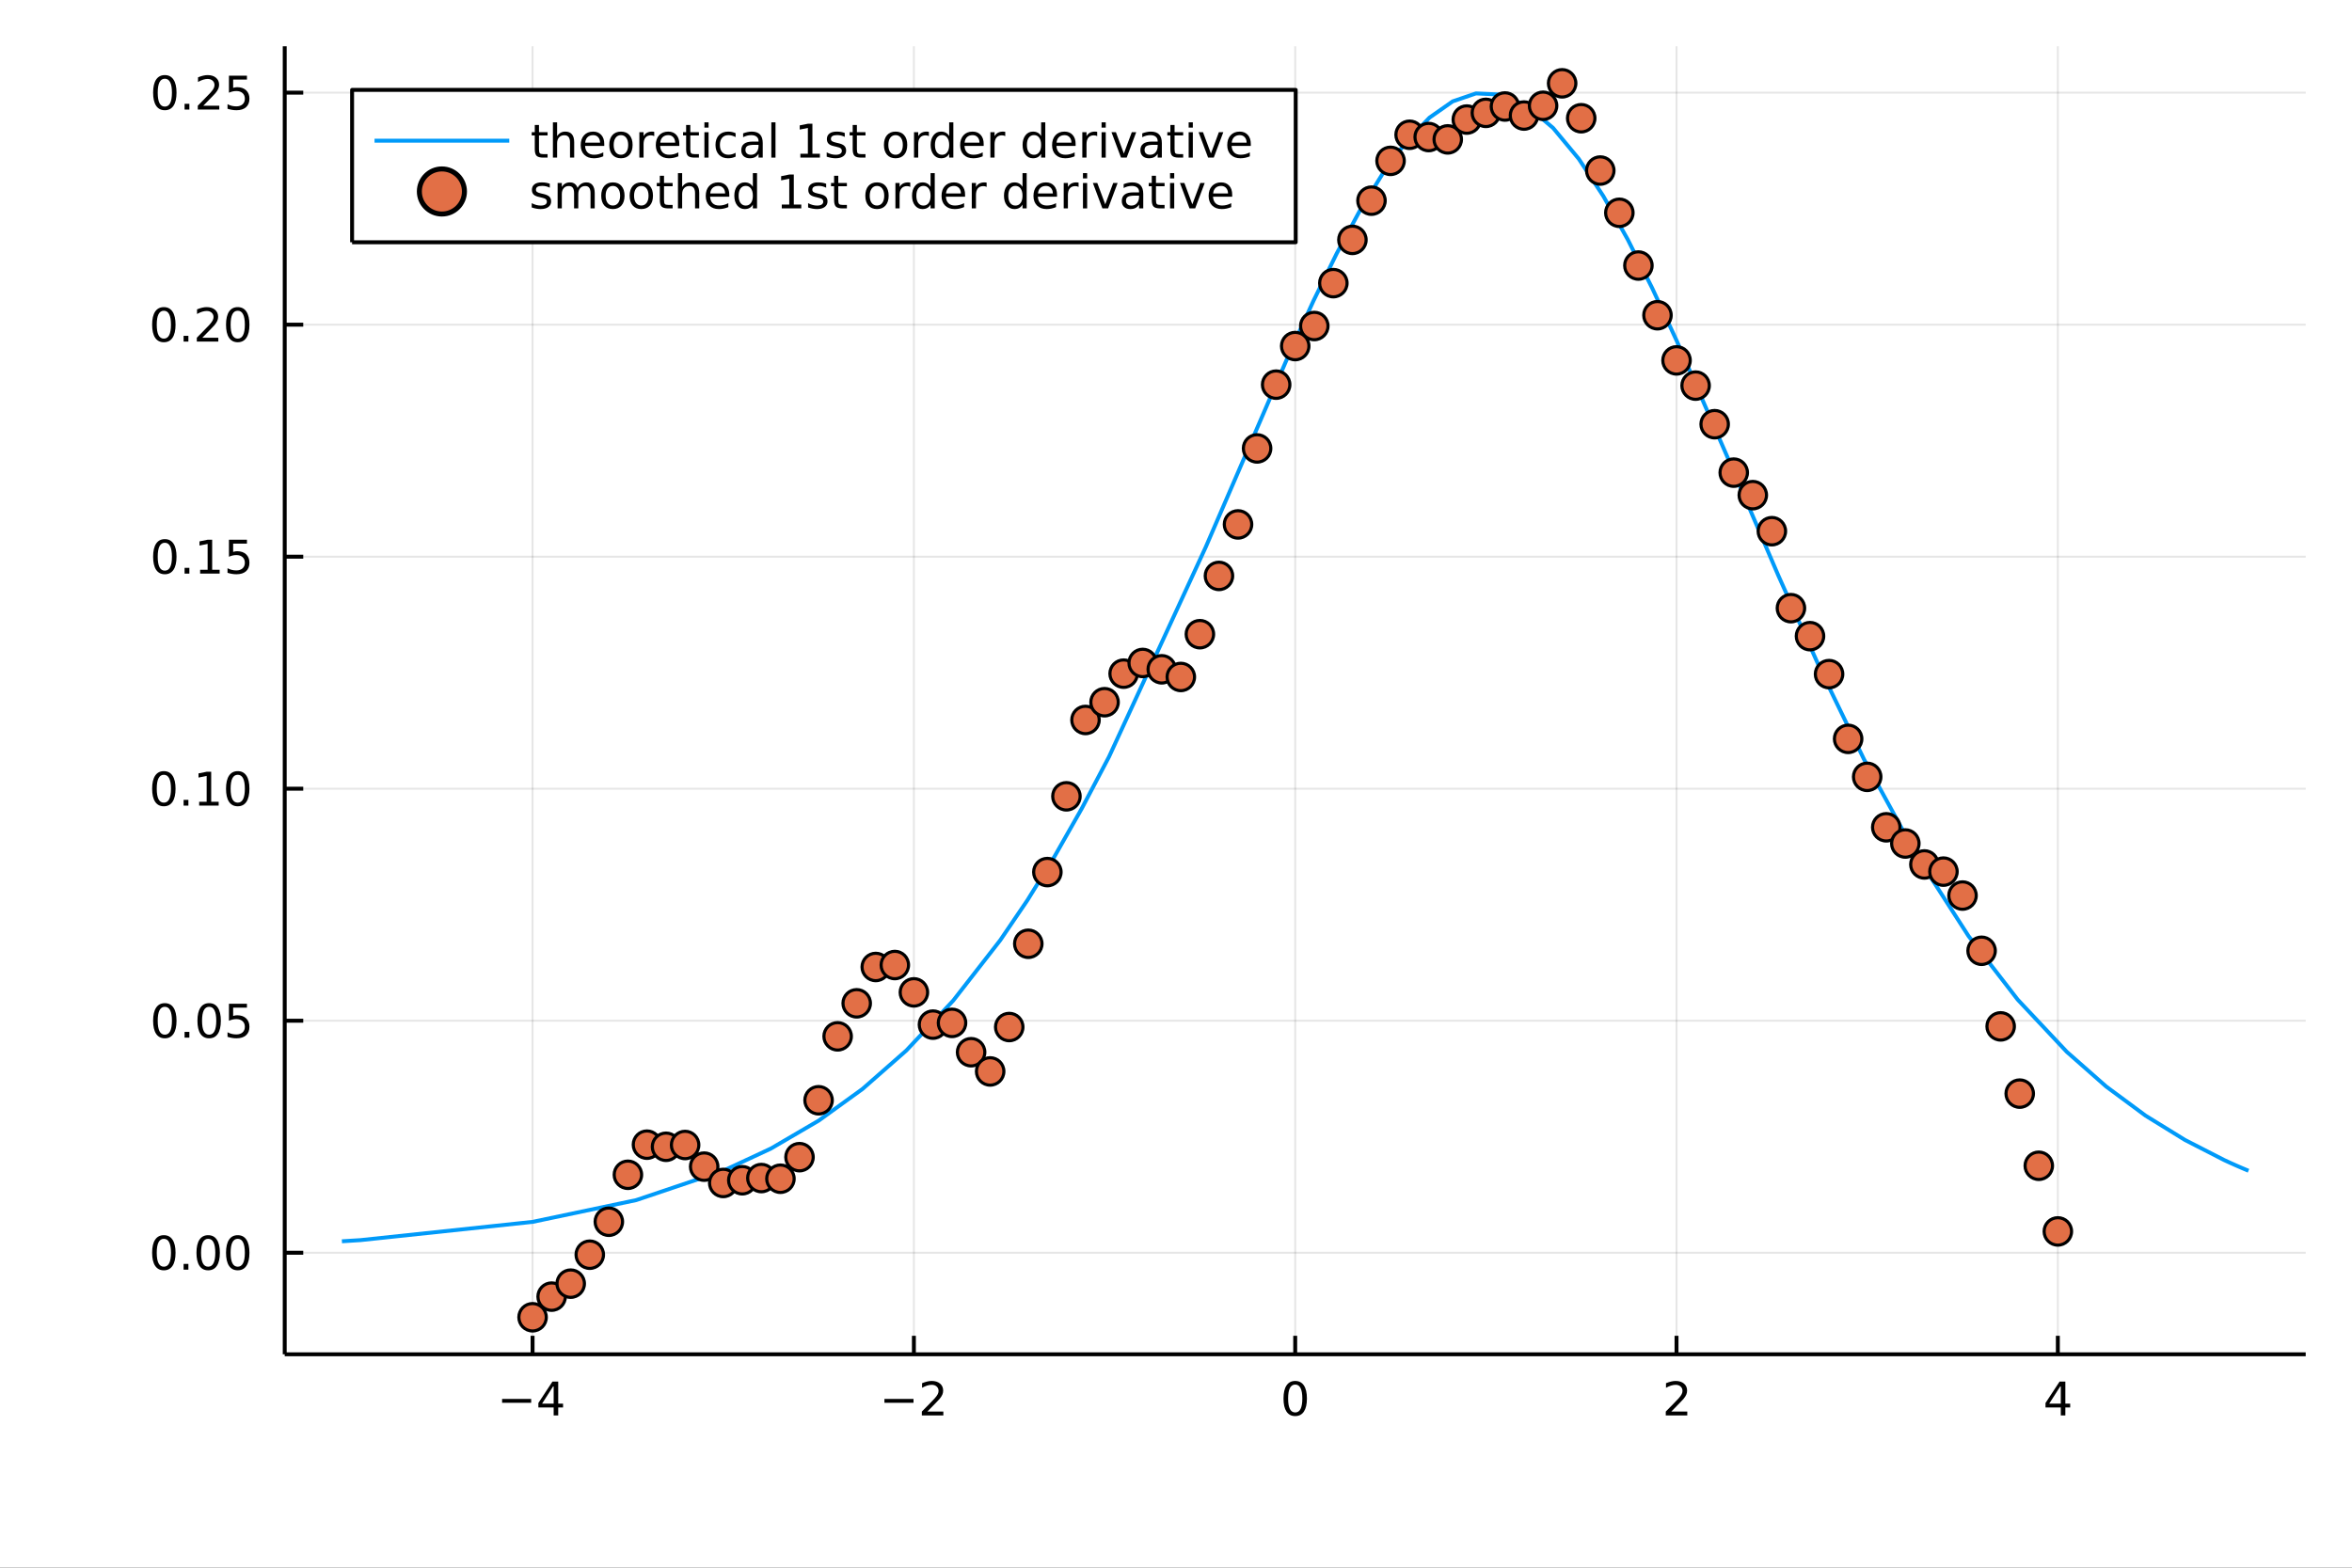 <?xml version="1.0" encoding="utf-8"?>
<svg xmlns="http://www.w3.org/2000/svg" xmlns:xlink="http://www.w3.org/1999/xlink" width="600" height="400" viewBox="0 0 2400 1600">
<rect x="0" y="0" width="2400" height="1600" fill="#333333" stroke="none"/>
<defs>
  <clipPath id="clip200">
    <rect x="0" y="0" width="2400" height="1600"/>
  </clipPath>
</defs>
<path clip-path="url(#clip200)" d="
M0 1600 L2400 1600 L2400 0 L0 0  Z
  " fill="#ffffff" fill-rule="evenodd" fill-opacity="1"/>
<defs>
  <clipPath id="clip201">
    <rect x="480" y="0" width="1681" height="1600"/>
  </clipPath>
</defs>
<path clip-path="url(#clip200)" d="
M290.526 1382.2 L2352.76 1382.2 L2352.76 47.244 L290.526 47.244  Z
  " fill="#ffffff" fill-rule="evenodd" fill-opacity="1"/>
<defs>
  <clipPath id="clip202">
    <rect x="290" y="47" width="2063" height="1336"/>
  </clipPath>
</defs>
<polyline clip-path="url(#clip202)" style="stroke:#000000; stroke-linecap:butt; stroke-linejoin:round; stroke-width:2; stroke-opacity:0.1; fill:none" points="
  543.441,1382.2 543.441,47.244 
  "/>
<polyline clip-path="url(#clip202)" style="stroke:#000000; stroke-linecap:butt; stroke-linejoin:round; stroke-width:2; stroke-opacity:0.1; fill:none" points="
  932.541,1382.2 932.541,47.244 
  "/>
<polyline clip-path="url(#clip202)" style="stroke:#000000; stroke-linecap:butt; stroke-linejoin:round; stroke-width:2; stroke-opacity:0.1; fill:none" points="
  1321.64,1382.2 1321.64,47.244 
  "/>
<polyline clip-path="url(#clip202)" style="stroke:#000000; stroke-linecap:butt; stroke-linejoin:round; stroke-width:2; stroke-opacity:0.1; fill:none" points="
  1710.74,1382.2 1710.74,47.244 
  "/>
<polyline clip-path="url(#clip202)" style="stroke:#000000; stroke-linecap:butt; stroke-linejoin:round; stroke-width:2; stroke-opacity:0.1; fill:none" points="
  2099.84,1382.2 2099.84,47.244 
  "/>
<polyline clip-path="url(#clip200)" style="stroke:#000000; stroke-linecap:butt; stroke-linejoin:round; stroke-width:4; stroke-opacity:1; fill:none" points="
  290.526,1382.2 2352.76,1382.2 
  "/>
<polyline clip-path="url(#clip200)" style="stroke:#000000; stroke-linecap:butt; stroke-linejoin:round; stroke-width:4; stroke-opacity:1; fill:none" points="
  543.441,1382.2 543.441,1363.3 
  "/>
<polyline clip-path="url(#clip200)" style="stroke:#000000; stroke-linecap:butt; stroke-linejoin:round; stroke-width:4; stroke-opacity:1; fill:none" points="
  932.541,1382.2 932.541,1363.3 
  "/>
<polyline clip-path="url(#clip200)" style="stroke:#000000; stroke-linecap:butt; stroke-linejoin:round; stroke-width:4; stroke-opacity:1; fill:none" points="
  1321.64,1382.2 1321.64,1363.3 
  "/>
<polyline clip-path="url(#clip200)" style="stroke:#000000; stroke-linecap:butt; stroke-linejoin:round; stroke-width:4; stroke-opacity:1; fill:none" points="
  1710.74,1382.2 1710.74,1363.3 
  "/>
<polyline clip-path="url(#clip200)" style="stroke:#000000; stroke-linecap:butt; stroke-linejoin:round; stroke-width:4; stroke-opacity:1; fill:none" points="
  2099.84,1382.2 2099.84,1363.3 
  "/>
<path clip-path="url(#clip200)" d="M512.342 1427.77 L542.017 1427.77 L542.017 1431.7 L512.342 1431.7 L512.342 1427.77 Z" fill="#000000" fill-rule="evenodd" fill-opacity="1" /><path clip-path="url(#clip200)" d="M564.957 1414.11 L553.152 1432.56 L564.957 1432.56 L564.957 1414.11 M563.73 1410.04 L569.61 1410.04 L569.61 1432.56 L574.54 1432.56 L574.54 1436.45 L569.61 1436.45 L569.61 1444.6 L564.957 1444.6 L564.957 1436.45 L549.355 1436.45 L549.355 1431.93 L563.73 1410.04 Z" fill="#000000" fill-rule="evenodd" fill-opacity="1" /><path clip-path="url(#clip200)" d="M902.483 1427.77 L932.159 1427.77 L932.159 1431.7 L902.483 1431.7 L902.483 1427.77 Z" fill="#000000" fill-rule="evenodd" fill-opacity="1" /><path clip-path="url(#clip200)" d="M946.279 1440.66 L962.599 1440.66 L962.599 1444.6 L940.654 1444.6 L940.654 1440.66 Q943.316 1437.91 947.9 1433.28 Q952.506 1428.62 953.687 1427.28 Q955.932 1424.76 956.812 1423.02 Q957.714 1421.26 957.714 1419.57 Q957.714 1416.82 955.77 1415.08 Q953.849 1413.35 950.747 1413.35 Q948.548 1413.35 946.094 1414.11 Q943.664 1414.87 940.886 1416.42 L940.886 1411.7 Q943.71 1410.57 946.164 1409.99 Q948.617 1409.41 950.654 1409.41 Q956.025 1409.41 959.219 1412.1 Q962.413 1414.78 962.413 1419.27 Q962.413 1421.4 961.603 1423.32 Q960.816 1425.22 958.71 1427.81 Q958.131 1428.48 955.029 1431.7 Q951.927 1434.9 946.279 1440.66 Z" fill="#000000" fill-rule="evenodd" fill-opacity="1" /><path clip-path="url(#clip200)" d="M1321.64 1413.11 Q1318.03 1413.11 1316.2 1416.68 Q1314.4 1420.22 1314.4 1427.35 Q1314.4 1434.46 1316.2 1438.02 Q1318.03 1441.56 1321.64 1441.56 Q1325.28 1441.56 1327.08 1438.02 Q1328.91 1434.46 1328.91 1427.35 Q1328.91 1420.22 1327.08 1416.68 Q1325.28 1413.11 1321.64 1413.11 M1321.64 1409.41 Q1327.45 1409.41 1330.51 1414.02 Q1333.59 1418.6 1333.59 1427.35 Q1333.59 1436.08 1330.51 1440.68 Q1327.45 1445.27 1321.64 1445.27 Q1315.83 1445.27 1312.75 1440.68 Q1309.7 1436.08 1309.7 1427.35 Q1309.7 1418.6 1312.75 1414.02 Q1315.83 1409.41 1321.64 1409.41 Z" fill="#000000" fill-rule="evenodd" fill-opacity="1" /><path clip-path="url(#clip200)" d="M1705.39 1440.66 L1721.71 1440.66 L1721.71 1444.6 L1699.77 1444.6 L1699.77 1440.66 Q1702.43 1437.91 1707.01 1433.28 Q1711.62 1428.62 1712.8 1427.28 Q1715.05 1424.76 1715.93 1423.02 Q1716.83 1421.26 1716.83 1419.57 Q1716.83 1416.82 1714.88 1415.08 Q1712.96 1413.35 1709.86 1413.35 Q1707.66 1413.35 1705.21 1414.11 Q1702.78 1414.87 1700 1416.42 L1700 1411.7 Q1702.82 1410.57 1705.28 1409.99 Q1707.73 1409.41 1709.77 1409.41 Q1715.14 1409.41 1718.33 1412.1 Q1721.53 1414.78 1721.53 1419.27 Q1721.53 1421.4 1720.72 1423.32 Q1719.93 1425.22 1717.82 1427.81 Q1717.25 1428.48 1714.14 1431.7 Q1711.04 1434.9 1705.39 1440.66 Z" fill="#000000" fill-rule="evenodd" fill-opacity="1" /><path clip-path="url(#clip200)" d="M2102.85 1414.11 L2091.04 1432.56 L2102.85 1432.56 L2102.85 1414.11 M2101.62 1410.04 L2107.5 1410.04 L2107.5 1432.56 L2112.43 1432.56 L2112.43 1436.45 L2107.5 1436.45 L2107.5 1444.6 L2102.85 1444.6 L2102.85 1436.45 L2087.25 1436.45 L2087.25 1431.93 L2101.62 1410.04 Z" fill="#000000" fill-rule="evenodd" fill-opacity="1" /><polyline clip-path="url(#clip202)" style="stroke:#000000; stroke-linecap:butt; stroke-linejoin:round; stroke-width:2; stroke-opacity:0.1; fill:none" points="
  290.526,1278.55 2352.76,1278.55 
  "/>
<polyline clip-path="url(#clip202)" style="stroke:#000000; stroke-linecap:butt; stroke-linejoin:round; stroke-width:2; stroke-opacity:0.1; fill:none" points="
  290.526,1041.75 2352.76,1041.75 
  "/>
<polyline clip-path="url(#clip202)" style="stroke:#000000; stroke-linecap:butt; stroke-linejoin:round; stroke-width:2; stroke-opacity:0.1; fill:none" points="
  290.526,804.948 2352.76,804.948 
  "/>
<polyline clip-path="url(#clip202)" style="stroke:#000000; stroke-linecap:butt; stroke-linejoin:round; stroke-width:2; stroke-opacity:0.1; fill:none" points="
  290.526,568.148 2352.76,568.148 
  "/>
<polyline clip-path="url(#clip202)" style="stroke:#000000; stroke-linecap:butt; stroke-linejoin:round; stroke-width:2; stroke-opacity:0.1; fill:none" points="
  290.526,331.348 2352.76,331.348 
  "/>
<polyline clip-path="url(#clip202)" style="stroke:#000000; stroke-linecap:butt; stroke-linejoin:round; stroke-width:2; stroke-opacity:0.1; fill:none" points="
  290.526,94.548 2352.76,94.548 
  "/>
<polyline clip-path="url(#clip200)" style="stroke:#000000; stroke-linecap:butt; stroke-linejoin:round; stroke-width:4; stroke-opacity:1; fill:none" points="
  290.526,1382.2 290.526,47.244 
  "/>
<polyline clip-path="url(#clip200)" style="stroke:#000000; stroke-linecap:butt; stroke-linejoin:round; stroke-width:4; stroke-opacity:1; fill:none" points="
  290.526,1278.55 309.424,1278.55 
  "/>
<polyline clip-path="url(#clip200)" style="stroke:#000000; stroke-linecap:butt; stroke-linejoin:round; stroke-width:4; stroke-opacity:1; fill:none" points="
  290.526,1041.75 309.424,1041.75 
  "/>
<polyline clip-path="url(#clip200)" style="stroke:#000000; stroke-linecap:butt; stroke-linejoin:round; stroke-width:4; stroke-opacity:1; fill:none" points="
  290.526,804.948 309.424,804.948 
  "/>
<polyline clip-path="url(#clip200)" style="stroke:#000000; stroke-linecap:butt; stroke-linejoin:round; stroke-width:4; stroke-opacity:1; fill:none" points="
  290.526,568.148 309.424,568.148 
  "/>
<polyline clip-path="url(#clip200)" style="stroke:#000000; stroke-linecap:butt; stroke-linejoin:round; stroke-width:4; stroke-opacity:1; fill:none" points="
  290.526,331.348 309.424,331.348 
  "/>
<polyline clip-path="url(#clip200)" style="stroke:#000000; stroke-linecap:butt; stroke-linejoin:round; stroke-width:4; stroke-opacity:1; fill:none" points="
  290.526,94.548 309.424,94.548 
  "/>
<path clip-path="url(#clip200)" d="M167.188 1264.35 Q163.577 1264.35 161.749 1267.91 Q159.943 1271.45 159.943 1278.58 Q159.943 1285.69 161.749 1289.25 Q163.577 1292.8 167.188 1292.8 Q170.823 1292.8 172.628 1289.25 Q174.457 1285.69 174.457 1278.58 Q174.457 1271.45 172.628 1267.91 Q170.823 1264.35 167.188 1264.35 M167.188 1260.64 Q172.999 1260.64 176.054 1265.25 Q179.133 1269.83 179.133 1278.58 Q179.133 1287.31 176.054 1291.92 Q172.999 1296.5 167.188 1296.5 Q161.378 1296.5 158.3 1291.92 Q155.244 1287.31 155.244 1278.58 Q155.244 1269.83 158.3 1265.25 Q161.378 1260.64 167.188 1260.64 Z" fill="#000000" fill-rule="evenodd" fill-opacity="1" /><path clip-path="url(#clip200)" d="M187.35 1289.95 L192.235 1289.95 L192.235 1295.83 L187.35 1295.83 L187.35 1289.95 Z" fill="#000000" fill-rule="evenodd" fill-opacity="1" /><path clip-path="url(#clip200)" d="M212.42 1264.35 Q208.809 1264.35 206.98 1267.91 Q205.174 1271.45 205.174 1278.58 Q205.174 1285.69 206.98 1289.25 Q208.809 1292.8 212.42 1292.8 Q216.054 1292.8 217.859 1289.25 Q219.688 1285.69 219.688 1278.58 Q219.688 1271.45 217.859 1267.91 Q216.054 1264.35 212.42 1264.35 M212.42 1260.64 Q218.23 1260.64 221.285 1265.25 Q224.364 1269.83 224.364 1278.58 Q224.364 1287.31 221.285 1291.92 Q218.23 1296.5 212.42 1296.5 Q206.61 1296.5 203.531 1291.92 Q200.475 1287.31 200.475 1278.58 Q200.475 1269.83 203.531 1265.25 Q206.61 1260.64 212.42 1260.64 Z" fill="#000000" fill-rule="evenodd" fill-opacity="1" /><path clip-path="url(#clip200)" d="M242.582 1264.35 Q238.97 1264.35 237.142 1267.91 Q235.336 1271.45 235.336 1278.58 Q235.336 1285.69 237.142 1289.25 Q238.97 1292.8 242.582 1292.8 Q246.216 1292.8 248.021 1289.25 Q249.85 1285.69 249.85 1278.58 Q249.85 1271.45 248.021 1267.91 Q246.216 1264.35 242.582 1264.35 M242.582 1260.64 Q248.392 1260.64 251.447 1265.25 Q254.526 1269.83 254.526 1278.58 Q254.526 1287.31 251.447 1291.92 Q248.392 1296.5 242.582 1296.5 Q236.771 1296.5 233.693 1291.92 Q230.637 1287.31 230.637 1278.58 Q230.637 1269.83 233.693 1265.25 Q236.771 1260.64 242.582 1260.64 Z" fill="#000000" fill-rule="evenodd" fill-opacity="1" /><path clip-path="url(#clip200)" d="M168.184 1027.55 Q164.573 1027.55 162.744 1031.11 Q160.939 1034.65 160.939 1041.78 Q160.939 1048.89 162.744 1052.45 Q164.573 1056 168.184 1056 Q171.818 1056 173.624 1052.45 Q175.452 1048.89 175.452 1041.78 Q175.452 1034.65 173.624 1031.11 Q171.818 1027.55 168.184 1027.55 M168.184 1023.84 Q173.994 1023.84 177.05 1028.45 Q180.128 1033.03 180.128 1041.78 Q180.128 1050.51 177.05 1055.12 Q173.994 1059.7 168.184 1059.7 Q162.374 1059.7 159.295 1055.12 Q156.239 1050.51 156.239 1041.78 Q156.239 1033.03 159.295 1028.45 Q162.374 1023.84 168.184 1023.84 Z" fill="#000000" fill-rule="evenodd" fill-opacity="1" /><path clip-path="url(#clip200)" d="M188.346 1053.15 L193.23 1053.15 L193.23 1059.03 L188.346 1059.03 L188.346 1053.15 Z" fill="#000000" fill-rule="evenodd" fill-opacity="1" /><path clip-path="url(#clip200)" d="M213.415 1027.55 Q209.804 1027.55 207.975 1031.11 Q206.17 1034.65 206.17 1041.78 Q206.17 1048.89 207.975 1052.45 Q209.804 1056 213.415 1056 Q217.049 1056 218.855 1052.45 Q220.684 1048.89 220.684 1041.78 Q220.684 1034.65 218.855 1031.11 Q217.049 1027.55 213.415 1027.55 M213.415 1023.84 Q219.225 1023.84 222.281 1028.45 Q225.359 1033.03 225.359 1041.78 Q225.359 1050.51 222.281 1055.12 Q219.225 1059.7 213.415 1059.7 Q207.605 1059.7 204.526 1055.12 Q201.471 1050.51 201.471 1041.78 Q201.471 1033.03 204.526 1028.45 Q207.605 1023.84 213.415 1023.84 Z" fill="#000000" fill-rule="evenodd" fill-opacity="1" /><path clip-path="url(#clip200)" d="M233.623 1024.47 L251.98 1024.47 L251.98 1028.4 L237.906 1028.4 L237.906 1036.88 Q238.924 1036.53 239.943 1036.37 Q240.961 1036.18 241.98 1036.18 Q247.767 1036.18 251.146 1039.35 Q254.526 1042.52 254.526 1047.94 Q254.526 1053.52 251.054 1056.62 Q247.582 1059.7 241.262 1059.7 Q239.086 1059.7 236.818 1059.33 Q234.572 1058.96 232.165 1058.22 L232.165 1053.52 Q234.248 1054.65 236.471 1055.21 Q238.693 1055.76 241.17 1055.76 Q245.174 1055.76 247.512 1053.66 Q249.85 1051.55 249.85 1047.94 Q249.85 1044.33 247.512 1042.22 Q245.174 1040.12 241.17 1040.12 Q239.295 1040.12 237.42 1040.53 Q235.568 1040.95 233.623 1041.83 L233.623 1024.47 Z" fill="#000000" fill-rule="evenodd" fill-opacity="1" /><path clip-path="url(#clip200)" d="M167.188 790.747 Q163.577 790.747 161.749 794.312 Q159.943 797.853 159.943 804.983 Q159.943 812.089 161.749 815.654 Q163.577 819.196 167.188 819.196 Q170.823 819.196 172.628 815.654 Q174.457 812.089 174.457 804.983 Q174.457 797.853 172.628 794.312 Q170.823 790.747 167.188 790.747 M167.188 787.043 Q172.999 787.043 176.054 791.65 Q179.133 796.233 179.133 804.983 Q179.133 813.71 176.054 818.316 Q172.999 822.899 167.188 822.899 Q161.378 822.899 158.3 818.316 Q155.244 813.71 155.244 804.983 Q155.244 796.233 158.3 791.65 Q161.378 787.043 167.188 787.043 Z" fill="#000000" fill-rule="evenodd" fill-opacity="1" /><path clip-path="url(#clip200)" d="M187.35 816.348 L192.235 816.348 L192.235 822.228 L187.35 822.228 L187.35 816.348 Z" fill="#000000" fill-rule="evenodd" fill-opacity="1" /><path clip-path="url(#clip200)" d="M203.23 818.293 L210.869 818.293 L210.869 791.927 L202.559 793.594 L202.559 789.335 L210.823 787.668 L215.498 787.668 L215.498 818.293 L223.137 818.293 L223.137 822.228 L203.23 822.228 L203.23 818.293 Z" fill="#000000" fill-rule="evenodd" fill-opacity="1" /><path clip-path="url(#clip200)" d="M242.582 790.747 Q238.97 790.747 237.142 794.312 Q235.336 797.853 235.336 804.983 Q235.336 812.089 237.142 815.654 Q238.97 819.196 242.582 819.196 Q246.216 819.196 248.021 815.654 Q249.85 812.089 249.85 804.983 Q249.85 797.853 248.021 794.312 Q246.216 790.747 242.582 790.747 M242.582 787.043 Q248.392 787.043 251.447 791.65 Q254.526 796.233 254.526 804.983 Q254.526 813.71 251.447 818.316 Q248.392 822.899 242.582 822.899 Q236.771 822.899 233.693 818.316 Q230.637 813.71 230.637 804.983 Q230.637 796.233 233.693 791.65 Q236.771 787.043 242.582 787.043 Z" fill="#000000" fill-rule="evenodd" fill-opacity="1" /><path clip-path="url(#clip200)" d="M168.184 553.947 Q164.573 553.947 162.744 557.511 Q160.939 561.053 160.939 568.183 Q160.939 575.289 162.744 578.854 Q164.573 582.396 168.184 582.396 Q171.818 582.396 173.624 578.854 Q175.452 575.289 175.452 568.183 Q175.452 561.053 173.624 557.511 Q171.818 553.947 168.184 553.947 M168.184 550.243 Q173.994 550.243 177.05 554.849 Q180.128 559.433 180.128 568.183 Q180.128 576.909 177.05 581.516 Q173.994 586.099 168.184 586.099 Q162.374 586.099 159.295 581.516 Q156.239 576.909 156.239 568.183 Q156.239 559.433 159.295 554.849 Q162.374 550.243 168.184 550.243 Z" fill="#000000" fill-rule="evenodd" fill-opacity="1" /><path clip-path="url(#clip200)" d="M188.346 579.548 L193.23 579.548 L193.23 585.428 L188.346 585.428 L188.346 579.548 Z" fill="#000000" fill-rule="evenodd" fill-opacity="1" /><path clip-path="url(#clip200)" d="M204.225 581.493 L211.864 581.493 L211.864 555.127 L203.554 556.794 L203.554 552.535 L211.818 550.868 L216.494 550.868 L216.494 581.493 L224.133 581.493 L224.133 585.428 L204.225 585.428 L204.225 581.493 Z" fill="#000000" fill-rule="evenodd" fill-opacity="1" /><path clip-path="url(#clip200)" d="M233.623 550.868 L251.98 550.868 L251.98 554.803 L237.906 554.803 L237.906 563.275 Q238.924 562.928 239.943 562.766 Q240.961 562.581 241.98 562.581 Q247.767 562.581 251.146 565.752 Q254.526 568.923 254.526 574.34 Q254.526 579.919 251.054 583.021 Q247.582 586.099 241.262 586.099 Q239.086 586.099 236.818 585.729 Q234.572 585.359 232.165 584.618 L232.165 579.919 Q234.248 581.053 236.471 581.609 Q238.693 582.164 241.17 582.164 Q245.174 582.164 247.512 580.058 Q249.85 577.951 249.85 574.34 Q249.85 570.729 247.512 568.622 Q245.174 566.516 241.17 566.516 Q239.295 566.516 237.42 566.933 Q235.568 567.349 233.623 568.229 L233.623 550.868 Z" fill="#000000" fill-rule="evenodd" fill-opacity="1" /><path clip-path="url(#clip200)" d="M167.188 317.147 Q163.577 317.147 161.749 320.711 Q159.943 324.253 159.943 331.383 Q159.943 338.489 161.749 342.054 Q163.577 345.595 167.188 345.595 Q170.823 345.595 172.628 342.054 Q174.457 338.489 174.457 331.383 Q174.457 324.253 172.628 320.711 Q170.823 317.147 167.188 317.147 M167.188 313.443 Q172.999 313.443 176.054 318.049 Q179.133 322.633 179.133 331.383 Q179.133 340.109 176.054 344.716 Q172.999 349.299 167.188 349.299 Q161.378 349.299 158.3 344.716 Q155.244 340.109 155.244 331.383 Q155.244 322.633 158.3 318.049 Q161.378 313.443 167.188 313.443 Z" fill="#000000" fill-rule="evenodd" fill-opacity="1" /><path clip-path="url(#clip200)" d="M187.35 342.748 L192.235 342.748 L192.235 348.628 L187.35 348.628 L187.35 342.748 Z" fill="#000000" fill-rule="evenodd" fill-opacity="1" /><path clip-path="url(#clip200)" d="M206.448 344.693 L222.767 344.693 L222.767 348.628 L200.823 348.628 L200.823 344.693 Q203.485 341.938 208.068 337.308 Q212.674 332.656 213.855 331.313 Q216.1 328.79 216.98 327.054 Q217.883 325.295 217.883 323.605 Q217.883 320.85 215.938 319.114 Q214.017 317.378 210.915 317.378 Q208.716 317.378 206.262 318.142 Q203.832 318.906 201.054 320.457 L201.054 315.734 Q203.878 314.6 206.332 314.022 Q208.785 313.443 210.823 313.443 Q216.193 313.443 219.387 316.128 Q222.582 318.813 222.582 323.304 Q222.582 325.433 221.772 327.355 Q220.984 329.253 218.878 331.845 Q218.299 332.517 215.197 335.734 Q212.096 338.929 206.448 344.693 Z" fill="#000000" fill-rule="evenodd" fill-opacity="1" /><path clip-path="url(#clip200)" d="M242.582 317.147 Q238.97 317.147 237.142 320.711 Q235.336 324.253 235.336 331.383 Q235.336 338.489 237.142 342.054 Q238.97 345.595 242.582 345.595 Q246.216 345.595 248.021 342.054 Q249.85 338.489 249.85 331.383 Q249.85 324.253 248.021 320.711 Q246.216 317.147 242.582 317.147 M242.582 313.443 Q248.392 313.443 251.447 318.049 Q254.526 322.633 254.526 331.383 Q254.526 340.109 251.447 344.716 Q248.392 349.299 242.582 349.299 Q236.771 349.299 233.693 344.716 Q230.637 340.109 230.637 331.383 Q230.637 322.633 233.693 318.049 Q236.771 313.443 242.582 313.443 Z" fill="#000000" fill-rule="evenodd" fill-opacity="1" /><path clip-path="url(#clip200)" d="M168.184 80.346 Q164.573 80.346 162.744 83.911 Q160.939 87.453 160.939 94.582 Q160.939 101.689 162.744 105.254 Q164.573 108.795 168.184 108.795 Q171.818 108.795 173.624 105.254 Q175.452 101.689 175.452 94.582 Q175.452 87.453 173.624 83.911 Q171.818 80.346 168.184 80.346 M168.184 76.643 Q173.994 76.643 177.05 81.249 Q180.128 85.832 180.128 94.582 Q180.128 103.309 177.05 107.916 Q173.994 112.499 168.184 112.499 Q162.374 112.499 159.295 107.916 Q156.239 103.309 156.239 94.582 Q156.239 85.832 159.295 81.249 Q162.374 76.643 168.184 76.643 Z" fill="#000000" fill-rule="evenodd" fill-opacity="1" /><path clip-path="url(#clip200)" d="M188.346 105.948 L193.23 105.948 L193.23 111.828 L188.346 111.828 L188.346 105.948 Z" fill="#000000" fill-rule="evenodd" fill-opacity="1" /><path clip-path="url(#clip200)" d="M207.443 107.893 L223.762 107.893 L223.762 111.828 L201.818 111.828 L201.818 107.893 Q204.48 105.138 209.063 100.508 Q213.67 95.856 214.85 94.513 Q217.096 91.99 217.975 90.254 Q218.878 88.495 218.878 86.805 Q218.878 84.05 216.934 82.314 Q215.012 80.578 211.91 80.578 Q209.711 80.578 207.258 81.342 Q204.827 82.106 202.049 83.656 L202.049 78.934 Q204.873 77.8 207.327 77.221 Q209.781 76.643 211.818 76.643 Q217.188 76.643 220.383 79.328 Q223.577 82.013 223.577 86.504 Q223.577 88.633 222.767 90.555 Q221.98 92.453 219.873 95.045 Q219.295 95.717 216.193 98.934 Q213.091 102.129 207.443 107.893 Z" fill="#000000" fill-rule="evenodd" fill-opacity="1" /><path clip-path="url(#clip200)" d="M233.623 77.268 L251.98 77.268 L251.98 81.203 L237.906 81.203 L237.906 89.675 Q238.924 89.328 239.943 89.166 Q240.961 88.981 241.98 88.981 Q247.767 88.981 251.146 92.152 Q254.526 95.323 254.526 100.74 Q254.526 106.318 251.054 109.42 Q247.582 112.499 241.262 112.499 Q239.086 112.499 236.818 112.129 Q234.572 111.758 232.165 111.018 L232.165 106.318 Q234.248 107.453 236.471 108.008 Q238.693 108.564 241.17 108.564 Q245.174 108.564 247.512 106.457 Q249.85 104.351 249.85 100.74 Q249.85 97.129 247.512 95.022 Q245.174 92.916 241.17 92.916 Q239.295 92.916 237.42 93.332 Q235.568 93.749 233.623 94.629 L233.623 77.268 Z" fill="#000000" fill-rule="evenodd" fill-opacity="1" /><polyline clip-path="url(#clip202)" style="stroke:#009af9; stroke-linecap:butt; stroke-linejoin:round; stroke-width:4; stroke-opacity:1; fill:none" points="
  348.891,1266.87 367.89,1265.68 543.567,1247.04 649.142,1224.86 738.404,1194.73 786.885,1172.09 835.367,1143.73 880.063,1111.45 924.759,1072.21 972.677,1021.19 
  1020.6,959.669 1048.36,918.819 1076.11,873.991 1103.87,825.157 1131.63,772.407 1230.31,558.451 1316.84,358.062 1340.43,306.715 1364.01,258.672 1387.6,215.005 
  1411.18,176.762 1434.91,144.751 1458.63,120.083 1482.36,103.454 1506.08,95.346 1532.32,96.579 1558.55,108.468 1584.78,130.588 1611.01,162.166 1635.97,200.02 
  1660.93,244.368 1685.89,293.991 1710.84,347.624 1762.75,466.602 1814.65,587.443 1858.34,684.842 1902.03,774.929 1955.37,872.481 2008.71,955.343 2058.86,1020.2 
  2109,1073.54 2149.17,1108.92 2189.33,1138.63 2229.5,1163.42 2269.67,1184.02 2275.85,1186.86 2282.03,1189.62 2288.21,1192.3 2294.39,1194.9 
  "/>
<circle clip-path="url(#clip202)" cx="543.441" cy="1344.41" r="14" fill="#e26f46" fill-rule="evenodd" fill-opacity="1" stroke="#000000" stroke-opacity="1" stroke-width="3.2"/>
<circle clip-path="url(#clip202)" cx="562.896" cy="1323.34" r="14" fill="#e26f46" fill-rule="evenodd" fill-opacity="1" stroke="#000000" stroke-opacity="1" stroke-width="3.2"/>
<circle clip-path="url(#clip202)" cx="582.351" cy="1310.1" r="14" fill="#e26f46" fill-rule="evenodd" fill-opacity="1" stroke="#000000" stroke-opacity="1" stroke-width="3.2"/>
<circle clip-path="url(#clip202)" cx="601.806" cy="1280.55" r="14" fill="#e26f46" fill-rule="evenodd" fill-opacity="1" stroke="#000000" stroke-opacity="1" stroke-width="3.2"/>
<circle clip-path="url(#clip202)" cx="621.261" cy="1246.91" r="14" fill="#e26f46" fill-rule="evenodd" fill-opacity="1" stroke="#000000" stroke-opacity="1" stroke-width="3.2"/>
<circle clip-path="url(#clip202)" cx="640.716" cy="1198.98" r="14" fill="#e26f46" fill-rule="evenodd" fill-opacity="1" stroke="#000000" stroke-opacity="1" stroke-width="3.2"/>
<circle clip-path="url(#clip202)" cx="660.171" cy="1168.25" r="14" fill="#e26f46" fill-rule="evenodd" fill-opacity="1" stroke="#000000" stroke-opacity="1" stroke-width="3.2"/>
<circle clip-path="url(#clip202)" cx="679.626" cy="1170.4" r="14" fill="#e26f46" fill-rule="evenodd" fill-opacity="1" stroke="#000000" stroke-opacity="1" stroke-width="3.2"/>
<circle clip-path="url(#clip202)" cx="699.081" cy="1168.59" r="14" fill="#e26f46" fill-rule="evenodd" fill-opacity="1" stroke="#000000" stroke-opacity="1" stroke-width="3.2"/>
<circle clip-path="url(#clip202)" cx="718.536" cy="1190.67" r="14" fill="#e26f46" fill-rule="evenodd" fill-opacity="1" stroke="#000000" stroke-opacity="1" stroke-width="3.2"/>
<circle clip-path="url(#clip202)" cx="737.991" cy="1207.34" r="14" fill="#e26f46" fill-rule="evenodd" fill-opacity="1" stroke="#000000" stroke-opacity="1" stroke-width="3.2"/>
<circle clip-path="url(#clip202)" cx="757.446" cy="1204.57" r="14" fill="#e26f46" fill-rule="evenodd" fill-opacity="1" stroke="#000000" stroke-opacity="1" stroke-width="3.2"/>
<circle clip-path="url(#clip202)" cx="776.901" cy="1202.33" r="14" fill="#e26f46" fill-rule="evenodd" fill-opacity="1" stroke="#000000" stroke-opacity="1" stroke-width="3.2"/>
<circle clip-path="url(#clip202)" cx="796.356" cy="1203.02" r="14" fill="#e26f46" fill-rule="evenodd" fill-opacity="1" stroke="#000000" stroke-opacity="1" stroke-width="3.2"/>
<circle clip-path="url(#clip202)" cx="815.811" cy="1181" r="14" fill="#e26f46" fill-rule="evenodd" fill-opacity="1" stroke="#000000" stroke-opacity="1" stroke-width="3.2"/>
<circle clip-path="url(#clip202)" cx="835.266" cy="1122.93" r="14" fill="#e26f46" fill-rule="evenodd" fill-opacity="1" stroke="#000000" stroke-opacity="1" stroke-width="3.2"/>
<circle clip-path="url(#clip202)" cx="854.721" cy="1057.7" r="14" fill="#e26f46" fill-rule="evenodd" fill-opacity="1" stroke="#000000" stroke-opacity="1" stroke-width="3.2"/>
<circle clip-path="url(#clip202)" cx="874.176" cy="1023.99" r="14" fill="#e26f46" fill-rule="evenodd" fill-opacity="1" stroke="#000000" stroke-opacity="1" stroke-width="3.2"/>
<circle clip-path="url(#clip202)" cx="893.631" cy="986.904" r="14" fill="#e26f46" fill-rule="evenodd" fill-opacity="1" stroke="#000000" stroke-opacity="1" stroke-width="3.2"/>
<circle clip-path="url(#clip202)" cx="913.086" cy="984.909" r="14" fill="#e26f46" fill-rule="evenodd" fill-opacity="1" stroke="#000000" stroke-opacity="1" stroke-width="3.2"/>
<circle clip-path="url(#clip202)" cx="932.541" cy="1012.81" r="14" fill="#e26f46" fill-rule="evenodd" fill-opacity="1" stroke="#000000" stroke-opacity="1" stroke-width="3.2"/>
<circle clip-path="url(#clip202)" cx="951.996" cy="1045.73" r="14" fill="#e26f46" fill-rule="evenodd" fill-opacity="1" stroke="#000000" stroke-opacity="1" stroke-width="3.2"/>
<circle clip-path="url(#clip202)" cx="971.451" cy="1043.96" r="14" fill="#e26f46" fill-rule="evenodd" fill-opacity="1" stroke="#000000" stroke-opacity="1" stroke-width="3.2"/>
<circle clip-path="url(#clip202)" cx="990.906" cy="1073.9" r="14" fill="#e26f46" fill-rule="evenodd" fill-opacity="1" stroke="#000000" stroke-opacity="1" stroke-width="3.2"/>
<circle clip-path="url(#clip202)" cx="1010.36" cy="1093.51" r="14" fill="#e26f46" fill-rule="evenodd" fill-opacity="1" stroke="#000000" stroke-opacity="1" stroke-width="3.2"/>
<circle clip-path="url(#clip202)" cx="1029.82" cy="1048.19" r="14" fill="#e26f46" fill-rule="evenodd" fill-opacity="1" stroke="#000000" stroke-opacity="1" stroke-width="3.2"/>
<circle clip-path="url(#clip202)" cx="1049.27" cy="963.206" r="14" fill="#e26f46" fill-rule="evenodd" fill-opacity="1" stroke="#000000" stroke-opacity="1" stroke-width="3.2"/>
<circle clip-path="url(#clip202)" cx="1068.73" cy="890.047" r="14" fill="#e26f46" fill-rule="evenodd" fill-opacity="1" stroke="#000000" stroke-opacity="1" stroke-width="3.2"/>
<circle clip-path="url(#clip202)" cx="1088.18" cy="812.722" r="14" fill="#e26f46" fill-rule="evenodd" fill-opacity="1" stroke="#000000" stroke-opacity="1" stroke-width="3.2"/>
<circle clip-path="url(#clip202)" cx="1107.64" cy="734.8" r="14" fill="#e26f46" fill-rule="evenodd" fill-opacity="1" stroke="#000000" stroke-opacity="1" stroke-width="3.2"/>
<circle clip-path="url(#clip202)" cx="1127.09" cy="716.676" r="14" fill="#e26f46" fill-rule="evenodd" fill-opacity="1" stroke="#000000" stroke-opacity="1" stroke-width="3.2"/>
<circle clip-path="url(#clip202)" cx="1146.55" cy="687.521" r="14" fill="#e26f46" fill-rule="evenodd" fill-opacity="1" stroke="#000000" stroke-opacity="1" stroke-width="3.2"/>
<circle clip-path="url(#clip202)" cx="1166" cy="676.614" r="14" fill="#e26f46" fill-rule="evenodd" fill-opacity="1" stroke="#000000" stroke-opacity="1" stroke-width="3.2"/>
<circle clip-path="url(#clip202)" cx="1185.46" cy="683.087" r="14" fill="#e26f46" fill-rule="evenodd" fill-opacity="1" stroke="#000000" stroke-opacity="1" stroke-width="3.2"/>
<circle clip-path="url(#clip202)" cx="1204.91" cy="690.915" r="14" fill="#e26f46" fill-rule="evenodd" fill-opacity="1" stroke="#000000" stroke-opacity="1" stroke-width="3.2"/>
<circle clip-path="url(#clip202)" cx="1224.37" cy="647.255" r="14" fill="#e26f46" fill-rule="evenodd" fill-opacity="1" stroke="#000000" stroke-opacity="1" stroke-width="3.2"/>
<circle clip-path="url(#clip202)" cx="1243.82" cy="587.775" r="14" fill="#e26f46" fill-rule="evenodd" fill-opacity="1" stroke="#000000" stroke-opacity="1" stroke-width="3.2"/>
<circle clip-path="url(#clip202)" cx="1263.28" cy="535.212" r="14" fill="#e26f46" fill-rule="evenodd" fill-opacity="1" stroke="#000000" stroke-opacity="1" stroke-width="3.2"/>
<circle clip-path="url(#clip202)" cx="1282.73" cy="457.656" r="14" fill="#e26f46" fill-rule="evenodd" fill-opacity="1" stroke="#000000" stroke-opacity="1" stroke-width="3.2"/>
<circle clip-path="url(#clip202)" cx="1302.19" cy="392.565" r="14" fill="#e26f46" fill-rule="evenodd" fill-opacity="1" stroke="#000000" stroke-opacity="1" stroke-width="3.2"/>
<circle clip-path="url(#clip202)" cx="1321.64" cy="353.194" r="14" fill="#e26f46" fill-rule="evenodd" fill-opacity="1" stroke="#000000" stroke-opacity="1" stroke-width="3.2"/>
<circle clip-path="url(#clip202)" cx="1341.1" cy="332.726" r="14" fill="#e26f46" fill-rule="evenodd" fill-opacity="1" stroke="#000000" stroke-opacity="1" stroke-width="3.2"/>
<circle clip-path="url(#clip202)" cx="1360.55" cy="288.978" r="14" fill="#e26f46" fill-rule="evenodd" fill-opacity="1" stroke="#000000" stroke-opacity="1" stroke-width="3.2"/>
<circle clip-path="url(#clip202)" cx="1380.01" cy="244.821" r="14" fill="#e26f46" fill-rule="evenodd" fill-opacity="1" stroke="#000000" stroke-opacity="1" stroke-width="3.2"/>
<circle clip-path="url(#clip202)" cx="1399.46" cy="204.788" r="14" fill="#e26f46" fill-rule="evenodd" fill-opacity="1" stroke="#000000" stroke-opacity="1" stroke-width="3.2"/>
<circle clip-path="url(#clip202)" cx="1418.92" cy="164.167" r="14" fill="#e26f46" fill-rule="evenodd" fill-opacity="1" stroke="#000000" stroke-opacity="1" stroke-width="3.2"/>
<circle clip-path="url(#clip202)" cx="1438.37" cy="137.517" r="14" fill="#e26f46" fill-rule="evenodd" fill-opacity="1" stroke="#000000" stroke-opacity="1" stroke-width="3.2"/>
<circle clip-path="url(#clip202)" cx="1457.83" cy="139.871" r="14" fill="#e26f46" fill-rule="evenodd" fill-opacity="1" stroke="#000000" stroke-opacity="1" stroke-width="3.2"/>
<circle clip-path="url(#clip202)" cx="1477.28" cy="142.25" r="14" fill="#e26f46" fill-rule="evenodd" fill-opacity="1" stroke="#000000" stroke-opacity="1" stroke-width="3.2"/>
<circle clip-path="url(#clip202)" cx="1496.74" cy="122.008" r="14" fill="#e26f46" fill-rule="evenodd" fill-opacity="1" stroke="#000000" stroke-opacity="1" stroke-width="3.2"/>
<circle clip-path="url(#clip202)" cx="1516.19" cy="115.184" r="14" fill="#e26f46" fill-rule="evenodd" fill-opacity="1" stroke="#000000" stroke-opacity="1" stroke-width="3.2"/>
<circle clip-path="url(#clip202)" cx="1535.65" cy="108.678" r="14" fill="#e26f46" fill-rule="evenodd" fill-opacity="1" stroke="#000000" stroke-opacity="1" stroke-width="3.2"/>
<circle clip-path="url(#clip202)" cx="1555.1" cy="117.916" r="14" fill="#e26f46" fill-rule="evenodd" fill-opacity="1" stroke="#000000" stroke-opacity="1" stroke-width="3.2"/>
<circle clip-path="url(#clip202)" cx="1574.56" cy="107.946" r="14" fill="#e26f46" fill-rule="evenodd" fill-opacity="1" stroke="#000000" stroke-opacity="1" stroke-width="3.2"/>
<circle clip-path="url(#clip202)" cx="1594.01" cy="85.026" r="14" fill="#e26f46" fill-rule="evenodd" fill-opacity="1" stroke="#000000" stroke-opacity="1" stroke-width="3.2"/>
<circle clip-path="url(#clip202)" cx="1613.47" cy="120.661" r="14" fill="#e26f46" fill-rule="evenodd" fill-opacity="1" stroke="#000000" stroke-opacity="1" stroke-width="3.2"/>
<circle clip-path="url(#clip202)" cx="1632.92" cy="174.053" r="14" fill="#e26f46" fill-rule="evenodd" fill-opacity="1" stroke="#000000" stroke-opacity="1" stroke-width="3.2"/>
<circle clip-path="url(#clip202)" cx="1652.38" cy="217.155" r="14" fill="#e26f46" fill-rule="evenodd" fill-opacity="1" stroke="#000000" stroke-opacity="1" stroke-width="3.2"/>
<circle clip-path="url(#clip202)" cx="1671.83" cy="270.992" r="14" fill="#e26f46" fill-rule="evenodd" fill-opacity="1" stroke="#000000" stroke-opacity="1" stroke-width="3.2"/>
<circle clip-path="url(#clip202)" cx="1691.29" cy="321.717" r="14" fill="#e26f46" fill-rule="evenodd" fill-opacity="1" stroke="#000000" stroke-opacity="1" stroke-width="3.2"/>
<circle clip-path="url(#clip202)" cx="1710.74" cy="367.807" r="14" fill="#e26f46" fill-rule="evenodd" fill-opacity="1" stroke="#000000" stroke-opacity="1" stroke-width="3.2"/>
<circle clip-path="url(#clip202)" cx="1730.2" cy="393.556" r="14" fill="#e26f46" fill-rule="evenodd" fill-opacity="1" stroke="#000000" stroke-opacity="1" stroke-width="3.2"/>
<circle clip-path="url(#clip202)" cx="1749.65" cy="432.93" r="14" fill="#e26f46" fill-rule="evenodd" fill-opacity="1" stroke="#000000" stroke-opacity="1" stroke-width="3.2"/>
<circle clip-path="url(#clip202)" cx="1769.11" cy="482.37" r="14" fill="#e26f46" fill-rule="evenodd" fill-opacity="1" stroke="#000000" stroke-opacity="1" stroke-width="3.2"/>
<circle clip-path="url(#clip202)" cx="1788.56" cy="505.336" r="14" fill="#e26f46" fill-rule="evenodd" fill-opacity="1" stroke="#000000" stroke-opacity="1" stroke-width="3.2"/>
<circle clip-path="url(#clip202)" cx="1808.02" cy="542.125" r="14" fill="#e26f46" fill-rule="evenodd" fill-opacity="1" stroke="#000000" stroke-opacity="1" stroke-width="3.2"/>
<circle clip-path="url(#clip202)" cx="1827.47" cy="620.695" r="14" fill="#e26f46" fill-rule="evenodd" fill-opacity="1" stroke="#000000" stroke-opacity="1" stroke-width="3.2"/>
<circle clip-path="url(#clip202)" cx="1846.93" cy="649.265" r="14" fill="#e26f46" fill-rule="evenodd" fill-opacity="1" stroke="#000000" stroke-opacity="1" stroke-width="3.2"/>
<circle clip-path="url(#clip202)" cx="1866.38" cy="687.998" r="14" fill="#e26f46" fill-rule="evenodd" fill-opacity="1" stroke="#000000" stroke-opacity="1" stroke-width="3.2"/>
<circle clip-path="url(#clip202)" cx="1885.84" cy="754.079" r="14" fill="#e26f46" fill-rule="evenodd" fill-opacity="1" stroke="#000000" stroke-opacity="1" stroke-width="3.2"/>
<circle clip-path="url(#clip202)" cx="1905.29" cy="792.859" r="14" fill="#e26f46" fill-rule="evenodd" fill-opacity="1" stroke="#000000" stroke-opacity="1" stroke-width="3.2"/>
<circle clip-path="url(#clip202)" cx="1924.75" cy="844.343" r="14" fill="#e26f46" fill-rule="evenodd" fill-opacity="1" stroke="#000000" stroke-opacity="1" stroke-width="3.2"/>
<circle clip-path="url(#clip202)" cx="1944.2" cy="860.872" r="14" fill="#e26f46" fill-rule="evenodd" fill-opacity="1" stroke="#000000" stroke-opacity="1" stroke-width="3.2"/>
<circle clip-path="url(#clip202)" cx="1963.66" cy="882.244" r="14" fill="#e26f46" fill-rule="evenodd" fill-opacity="1" stroke="#000000" stroke-opacity="1" stroke-width="3.2"/>
<circle clip-path="url(#clip202)" cx="1983.11" cy="889.572" r="14" fill="#e26f46" fill-rule="evenodd" fill-opacity="1" stroke="#000000" stroke-opacity="1" stroke-width="3.2"/>
<circle clip-path="url(#clip202)" cx="2002.57" cy="914.008" r="14" fill="#e26f46" fill-rule="evenodd" fill-opacity="1" stroke="#000000" stroke-opacity="1" stroke-width="3.2"/>
<circle clip-path="url(#clip202)" cx="2022.02" cy="970.375" r="14" fill="#e26f46" fill-rule="evenodd" fill-opacity="1" stroke="#000000" stroke-opacity="1" stroke-width="3.2"/>
<circle clip-path="url(#clip202)" cx="2041.48" cy="1047.52" r="14" fill="#e26f46" fill-rule="evenodd" fill-opacity="1" stroke="#000000" stroke-opacity="1" stroke-width="3.2"/>
<circle clip-path="url(#clip202)" cx="2060.93" cy="1116.15" r="14" fill="#e26f46" fill-rule="evenodd" fill-opacity="1" stroke="#000000" stroke-opacity="1" stroke-width="3.2"/>
<circle clip-path="url(#clip202)" cx="2080.39" cy="1189.79" r="14" fill="#e26f46" fill-rule="evenodd" fill-opacity="1" stroke="#000000" stroke-opacity="1" stroke-width="3.2"/>
<circle clip-path="url(#clip202)" cx="2099.84" cy="1256.79" r="14" fill="#e26f46" fill-rule="evenodd" fill-opacity="1" stroke="#000000" stroke-opacity="1" stroke-width="3.2"/>
<path clip-path="url(#clip200)" d="
M359.267 247.262 L1322.15 247.262 L1322.15 91.743 L359.267 91.743  Z
  " fill="#ffffff" fill-rule="evenodd" fill-opacity="1"/>
<polyline clip-path="url(#clip200)" style="stroke:#000000; stroke-linecap:butt; stroke-linejoin:round; stroke-width:4; stroke-opacity:1; fill:none" points="
  359.267,247.262 1322.15,247.262 1322.15,91.743 359.267,91.743 359.267,247.262 
  "/>
<polyline clip-path="url(#clip200)" style="stroke:#009af9; stroke-linecap:butt; stroke-linejoin:round; stroke-width:4; stroke-opacity:1; fill:none" points="
  382.181,143.582 519.663,143.582 
  "/>
<path clip-path="url(#clip200)" d="M549.984 127.576 L549.984 134.937 L558.757 134.937 L558.757 138.247 L549.984 138.247 L549.984 152.321 Q549.984 155.492 550.84 156.395 Q551.72 157.298 554.382 157.298 L558.757 157.298 L558.757 160.862 L554.382 160.862 Q549.451 160.862 547.576 159.034 Q545.701 157.182 545.701 152.321 L545.701 138.247 L542.576 138.247 L542.576 134.937 L545.701 134.937 L545.701 127.576 L549.984 127.576 Z" fill="#000000" fill-rule="evenodd" fill-opacity="1" /><path clip-path="url(#clip200)" d="M585.909 145.214 L585.909 160.862 L581.65 160.862 L581.65 145.353 Q581.65 141.673 580.215 139.844 Q578.78 138.015 575.909 138.015 Q572.46 138.015 570.47 140.214 Q568.479 142.414 568.479 146.21 L568.479 160.862 L564.197 160.862 L564.197 124.844 L568.479 124.844 L568.479 138.964 Q570.007 136.627 572.067 135.469 Q574.15 134.312 576.859 134.312 Q581.326 134.312 583.618 137.089 Q585.909 139.844 585.909 145.214 Z" fill="#000000" fill-rule="evenodd" fill-opacity="1" /><path clip-path="url(#clip200)" d="M616.581 146.835 L616.581 148.918 L596.997 148.918 Q597.275 153.316 599.636 155.631 Q602.02 157.923 606.257 157.923 Q608.71 157.923 611.002 157.321 Q613.317 156.719 615.585 155.515 L615.585 159.543 Q613.294 160.515 610.886 161.025 Q608.479 161.534 606.002 161.534 Q599.798 161.534 596.164 157.923 Q592.553 154.312 592.553 148.154 Q592.553 141.789 595.979 138.062 Q599.428 134.312 605.261 134.312 Q610.493 134.312 613.525 137.691 Q616.581 141.048 616.581 146.835 M612.321 145.585 Q612.275 142.089 610.354 140.006 Q608.456 137.923 605.307 137.923 Q601.743 137.923 599.59 139.937 Q597.46 141.951 597.136 145.608 L612.321 145.585 Z" fill="#000000" fill-rule="evenodd" fill-opacity="1" /><path clip-path="url(#clip200)" d="M633.617 137.923 Q630.192 137.923 628.201 140.608 Q626.21 143.27 626.21 147.923 Q626.21 152.575 628.178 155.261 Q630.168 157.923 633.617 157.923 Q637.02 157.923 639.011 155.238 Q641.002 152.552 641.002 147.923 Q641.002 143.316 639.011 140.631 Q637.02 137.923 633.617 137.923 M633.617 134.312 Q639.173 134.312 642.344 137.923 Q645.516 141.534 645.516 147.923 Q645.516 154.288 642.344 157.923 Q639.173 161.534 633.617 161.534 Q628.039 161.534 624.868 157.923 Q621.719 154.288 621.719 147.923 Q621.719 141.534 624.868 137.923 Q628.039 134.312 633.617 134.312 Z" fill="#000000" fill-rule="evenodd" fill-opacity="1" /><path clip-path="url(#clip200)" d="M667.599 138.918 Q666.881 138.501 666.025 138.316 Q665.191 138.108 664.173 138.108 Q660.562 138.108 658.617 140.469 Q656.696 142.807 656.696 147.205 L656.696 160.862 L652.414 160.862 L652.414 134.937 L656.696 134.937 L656.696 138.964 Q658.039 136.603 660.191 135.469 Q662.344 134.312 665.423 134.312 Q665.863 134.312 666.395 134.381 Q666.927 134.427 667.576 134.543 L667.599 138.918 Z" fill="#000000" fill-rule="evenodd" fill-opacity="1" /><path clip-path="url(#clip200)" d="M693.2 146.835 L693.2 148.918 L673.617 148.918 Q673.895 153.316 676.256 155.631 Q678.64 157.923 682.876 157.923 Q685.33 157.923 687.622 157.321 Q689.937 156.719 692.205 155.515 L692.205 159.543 Q689.913 160.515 687.506 161.025 Q685.099 161.534 682.622 161.534 Q676.418 161.534 672.784 157.923 Q669.173 154.312 669.173 148.154 Q669.173 141.789 672.599 138.062 Q676.048 134.312 681.881 134.312 Q687.113 134.312 690.145 137.691 Q693.2 141.048 693.2 146.835 M688.941 145.585 Q688.895 142.089 686.974 140.006 Q685.076 137.923 681.927 137.923 Q678.363 137.923 676.21 139.937 Q674.08 141.951 673.756 145.608 L688.941 145.585 Z" fill="#000000" fill-rule="evenodd" fill-opacity="1" /><path clip-path="url(#clip200)" d="M704.404 127.576 L704.404 134.937 L713.177 134.937 L713.177 138.247 L704.404 138.247 L704.404 152.321 Q704.404 155.492 705.261 156.395 Q706.14 157.298 708.802 157.298 L713.177 157.298 L713.177 160.862 L708.802 160.862 Q703.872 160.862 701.997 159.034 Q700.122 157.182 700.122 152.321 L700.122 138.247 L696.997 138.247 L696.997 134.937 L700.122 134.937 L700.122 127.576 L704.404 127.576 Z" fill="#000000" fill-rule="evenodd" fill-opacity="1" /><path clip-path="url(#clip200)" d="M718.779 134.937 L723.038 134.937 L723.038 160.862 L718.779 160.862 L718.779 134.937 M718.779 124.844 L723.038 124.844 L723.038 130.238 L718.779 130.238 L718.779 124.844 Z" fill="#000000" fill-rule="evenodd" fill-opacity="1" /><path clip-path="url(#clip200)" d="M750.608 135.932 L750.608 139.914 Q748.802 138.918 746.973 138.432 Q745.168 137.923 743.316 137.923 Q739.172 137.923 736.881 140.562 Q734.589 143.177 734.589 147.923 Q734.589 152.668 736.881 155.307 Q739.172 157.923 743.316 157.923 Q745.168 157.923 746.973 157.437 Q748.802 156.927 750.608 155.932 L750.608 159.867 Q748.825 160.7 746.904 161.117 Q745.006 161.534 742.853 161.534 Q736.997 161.534 733.547 157.853 Q730.098 154.173 730.098 147.923 Q730.098 141.58 733.571 137.946 Q737.066 134.312 743.131 134.312 Q745.098 134.312 746.973 134.728 Q748.848 135.122 750.608 135.932 Z" fill="#000000" fill-rule="evenodd" fill-opacity="1" /><path clip-path="url(#clip200)" d="M769.797 147.83 Q764.635 147.83 762.645 149.011 Q760.654 150.191 760.654 153.038 Q760.654 155.307 762.135 156.65 Q763.64 157.969 766.209 157.969 Q769.751 157.969 771.881 155.469 Q774.033 152.946 774.033 148.779 L774.033 147.83 L769.797 147.83 M778.293 146.071 L778.293 160.862 L774.033 160.862 L774.033 156.927 Q772.575 159.288 770.399 160.423 Q768.223 161.534 765.075 161.534 Q761.094 161.534 758.733 159.312 Q756.395 157.066 756.395 153.316 Q756.395 148.941 759.311 146.719 Q762.251 144.497 768.061 144.497 L774.033 144.497 L774.033 144.08 Q774.033 141.14 772.089 139.543 Q770.168 137.923 766.672 137.923 Q764.45 137.923 762.344 138.455 Q760.237 138.988 758.293 140.052 L758.293 136.117 Q760.631 135.214 762.83 134.775 Q765.029 134.312 767.112 134.312 Q772.737 134.312 775.515 137.228 Q778.293 140.145 778.293 146.071 Z" fill="#000000" fill-rule="evenodd" fill-opacity="1" /><path clip-path="url(#clip200)" d="M787.066 124.844 L791.325 124.844 L791.325 160.862 L787.066 160.862 L787.066 124.844 Z" fill="#000000" fill-rule="evenodd" fill-opacity="1" /><path clip-path="url(#clip200)" d="M816.718 156.927 L824.357 156.927 L824.357 130.562 L816.047 132.228 L816.047 127.969 L824.311 126.302 L828.987 126.302 L828.987 156.927 L836.626 156.927 L836.626 160.862 L816.718 160.862 L816.718 156.927 Z" fill="#000000" fill-rule="evenodd" fill-opacity="1" /><path clip-path="url(#clip200)" d="M861.996 135.701 L861.996 139.728 Q860.19 138.802 858.246 138.339 Q856.301 137.877 854.218 137.877 Q851.047 137.877 849.45 138.849 Q847.876 139.821 847.876 141.765 Q847.876 143.247 849.01 144.103 Q850.144 144.937 853.57 145.701 L855.028 146.025 Q859.565 146.997 861.463 148.779 Q863.385 150.538 863.385 153.71 Q863.385 157.321 860.514 159.427 Q857.667 161.534 852.667 161.534 Q850.584 161.534 848.315 161.117 Q846.07 160.724 843.57 159.913 L843.57 155.515 Q845.931 156.742 848.223 157.367 Q850.514 157.969 852.76 157.969 Q855.769 157.969 857.389 156.95 Q859.01 155.909 859.01 154.034 Q859.01 152.298 857.829 151.372 Q856.672 150.446 852.714 149.589 L851.232 149.242 Q847.274 148.409 845.514 146.696 Q843.755 144.96 843.755 141.951 Q843.755 138.293 846.348 136.302 Q848.94 134.312 853.709 134.312 Q856.07 134.312 858.153 134.659 Q860.237 135.006 861.996 135.701 Z" fill="#000000" fill-rule="evenodd" fill-opacity="1" /><path clip-path="url(#clip200)" d="M874.38 127.576 L874.38 134.937 L883.153 134.937 L883.153 138.247 L874.38 138.247 L874.38 152.321 Q874.38 155.492 875.237 156.395 Q876.116 157.298 878.778 157.298 L883.153 157.298 L883.153 160.862 L878.778 160.862 Q873.848 160.862 871.973 159.034 Q870.098 157.182 870.098 152.321 L870.098 138.247 L866.973 138.247 L866.973 134.937 L870.098 134.937 L870.098 127.576 L874.38 127.576 Z" fill="#000000" fill-rule="evenodd" fill-opacity="1" /><path clip-path="url(#clip200)" d="M913.871 137.923 Q910.445 137.923 908.454 140.608 Q906.463 143.27 906.463 147.923 Q906.463 152.575 908.431 155.261 Q910.422 157.923 913.871 157.923 Q917.273 157.923 919.264 155.238 Q921.255 152.552 921.255 147.923 Q921.255 143.316 919.264 140.631 Q917.273 137.923 913.871 137.923 M913.871 134.312 Q919.426 134.312 922.597 137.923 Q925.769 141.534 925.769 147.923 Q925.769 154.288 922.597 157.923 Q919.426 161.534 913.871 161.534 Q908.292 161.534 905.121 157.923 Q901.973 154.288 901.973 147.923 Q901.973 141.534 905.121 137.923 Q908.292 134.312 913.871 134.312 Z" fill="#000000" fill-rule="evenodd" fill-opacity="1" /><path clip-path="url(#clip200)" d="M947.852 138.918 Q947.134 138.501 946.278 138.316 Q945.445 138.108 944.426 138.108 Q940.815 138.108 938.87 140.469 Q936.949 142.807 936.949 147.205 L936.949 160.862 L932.667 160.862 L932.667 134.937 L936.949 134.937 L936.949 138.964 Q938.292 136.603 940.445 135.469 Q942.597 134.312 945.676 134.312 Q946.116 134.312 946.648 134.381 Q947.181 134.427 947.829 134.543 L947.852 138.918 Z" fill="#000000" fill-rule="evenodd" fill-opacity="1" /><path clip-path="url(#clip200)" d="M968.546 138.872 L968.546 124.844 L972.805 124.844 L972.805 160.862 L968.546 160.862 L968.546 156.974 Q967.204 159.288 965.143 160.423 Q963.106 161.534 960.236 161.534 Q955.537 161.534 952.574 157.784 Q949.634 154.034 949.634 147.923 Q949.634 141.812 952.574 138.062 Q955.537 134.312 960.236 134.312 Q963.106 134.312 965.143 135.446 Q967.204 136.557 968.546 138.872 M954.032 147.923 Q954.032 152.622 955.954 155.307 Q957.898 157.969 961.278 157.969 Q964.657 157.969 966.602 155.307 Q968.546 152.622 968.546 147.923 Q968.546 143.224 966.602 140.562 Q964.657 137.877 961.278 137.877 Q957.898 137.877 955.954 140.562 Q954.032 143.224 954.032 147.923 Z" fill="#000000" fill-rule="evenodd" fill-opacity="1" /><path clip-path="url(#clip200)" d="M1003.75 146.835 L1003.75 148.918 L984.171 148.918 Q984.449 153.316 986.81 155.631 Q989.194 157.923 993.43 157.923 Q995.884 157.923 998.176 157.321 Q1000.49 156.719 1002.76 155.515 L1002.76 159.543 Q1000.47 160.515 998.06 161.025 Q995.653 161.534 993.176 161.534 Q986.972 161.534 983.338 157.923 Q979.727 154.312 979.727 148.154 Q979.727 141.789 983.153 138.062 Q986.602 134.312 992.435 134.312 Q997.666 134.312 1000.7 137.691 Q1003.75 141.048 1003.75 146.835 M999.495 145.585 Q999.449 142.089 997.528 140.006 Q995.629 137.923 992.481 137.923 Q988.916 137.923 986.764 139.937 Q984.634 141.951 984.31 145.608 L999.495 145.585 Z" fill="#000000" fill-rule="evenodd" fill-opacity="1" /><path clip-path="url(#clip200)" d="M1025.77 138.918 Q1025.05 138.501 1024.19 138.316 Q1023.36 138.108 1022.34 138.108 Q1018.73 138.108 1016.79 140.469 Q1014.87 142.807 1014.87 147.205 L1014.87 160.862 L1010.58 160.862 L1010.58 134.937 L1014.87 134.937 L1014.87 138.964 Q1016.21 136.603 1018.36 135.469 Q1020.51 134.312 1023.59 134.312 Q1024.03 134.312 1024.56 134.381 Q1025.1 134.427 1025.75 134.543 L1025.77 138.918 Z" fill="#000000" fill-rule="evenodd" fill-opacity="1" /><path clip-path="url(#clip200)" d="M1062.37 138.872 L1062.37 124.844 L1066.62 124.844 L1066.62 160.862 L1062.37 160.862 L1062.37 156.974 Q1061.02 159.288 1058.96 160.423 Q1056.93 161.534 1054.06 161.534 Q1049.36 161.534 1046.39 157.784 Q1043.45 154.034 1043.45 147.923 Q1043.45 141.812 1046.39 138.062 Q1049.36 134.312 1054.06 134.312 Q1056.93 134.312 1058.96 135.446 Q1061.02 136.557 1062.37 138.872 M1047.85 147.923 Q1047.85 152.622 1049.77 155.307 Q1051.72 157.969 1055.1 157.969 Q1058.48 157.969 1060.42 155.307 Q1062.37 152.622 1062.37 147.923 Q1062.37 143.224 1060.42 140.562 Q1058.48 137.877 1055.1 137.877 Q1051.72 137.877 1049.77 140.562 Q1047.85 143.224 1047.85 147.923 Z" fill="#000000" fill-rule="evenodd" fill-opacity="1" /><path clip-path="url(#clip200)" d="M1097.57 146.835 L1097.57 148.918 L1077.99 148.918 Q1078.27 153.316 1080.63 155.631 Q1083.01 157.923 1087.25 157.923 Q1089.7 157.923 1091.99 157.321 Q1094.31 156.719 1096.58 155.515 L1096.58 159.543 Q1094.29 160.515 1091.88 161.025 Q1089.47 161.534 1086.99 161.534 Q1080.79 161.534 1077.16 157.923 Q1073.55 154.312 1073.55 148.154 Q1073.55 141.789 1076.97 138.062 Q1080.42 134.312 1086.25 134.312 Q1091.49 134.312 1094.52 137.691 Q1097.57 141.048 1097.57 146.835 M1093.31 145.585 Q1093.27 142.089 1091.35 140.006 Q1089.45 137.923 1086.3 137.923 Q1082.74 137.923 1080.58 139.937 Q1078.45 141.951 1078.13 145.608 L1093.31 145.585 Z" fill="#000000" fill-rule="evenodd" fill-opacity="1" /><path clip-path="url(#clip200)" d="M1119.59 138.918 Q1118.87 138.501 1118.01 138.316 Q1117.18 138.108 1116.16 138.108 Q1112.55 138.108 1110.61 140.469 Q1108.68 142.807 1108.68 147.205 L1108.68 160.862 L1104.4 160.862 L1104.4 134.937 L1108.68 134.937 L1108.68 138.964 Q1110.03 136.603 1112.18 135.469 Q1114.33 134.312 1117.41 134.312 Q1117.85 134.312 1118.38 134.381 Q1118.92 134.427 1119.56 134.543 L1119.59 138.918 Z" fill="#000000" fill-rule="evenodd" fill-opacity="1" /><path clip-path="url(#clip200)" d="M1124.05 134.937 L1128.31 134.937 L1128.31 160.862 L1124.05 160.862 L1124.05 134.937 M1124.05 124.844 L1128.31 124.844 L1128.31 130.238 L1124.05 130.238 L1124.05 124.844 Z" fill="#000000" fill-rule="evenodd" fill-opacity="1" /><path clip-path="url(#clip200)" d="M1134.17 134.937 L1138.68 134.937 L1146.79 156.696 L1154.89 134.937 L1159.4 134.937 L1149.68 160.862 L1143.89 160.862 L1134.17 134.937 Z" fill="#000000" fill-rule="evenodd" fill-opacity="1" /><path clip-path="url(#clip200)" d="M1177.06 147.83 Q1171.9 147.83 1169.91 149.011 Q1167.92 150.191 1167.92 153.038 Q1167.92 155.307 1169.4 156.65 Q1170.91 157.969 1173.48 157.969 Q1177.02 157.969 1179.15 155.469 Q1181.3 152.946 1181.3 148.779 L1181.3 147.83 L1177.06 147.83 M1185.56 146.071 L1185.56 160.862 L1181.3 160.862 L1181.3 156.927 Q1179.84 159.288 1177.67 160.423 Q1175.49 161.534 1172.34 161.534 Q1168.36 161.534 1166 159.312 Q1163.66 157.066 1163.66 153.316 Q1163.66 148.941 1166.58 146.719 Q1169.52 144.497 1175.33 144.497 L1181.3 144.497 L1181.3 144.08 Q1181.3 141.14 1179.36 139.543 Q1177.43 137.923 1173.94 137.923 Q1171.72 137.923 1169.61 138.455 Q1167.5 138.988 1165.56 140.052 L1165.56 136.117 Q1167.9 135.214 1170.1 134.775 Q1172.3 134.312 1174.38 134.312 Q1180 134.312 1182.78 137.228 Q1185.56 140.145 1185.56 146.071 Z" fill="#000000" fill-rule="evenodd" fill-opacity="1" /><path clip-path="url(#clip200)" d="M1198.55 127.576 L1198.55 134.937 L1207.32 134.937 L1207.32 138.247 L1198.55 138.247 L1198.55 152.321 Q1198.55 155.492 1199.4 156.395 Q1200.28 157.298 1202.94 157.298 L1207.32 157.298 L1207.32 160.862 L1202.94 160.862 Q1198.01 160.862 1196.14 159.034 Q1194.26 157.182 1194.26 152.321 L1194.26 138.247 L1191.14 138.247 L1191.14 134.937 L1194.26 134.937 L1194.26 127.576 L1198.55 127.576 Z" fill="#000000" fill-rule="evenodd" fill-opacity="1" /><path clip-path="url(#clip200)" d="M1212.92 134.937 L1217.18 134.937 L1217.18 160.862 L1212.92 160.862 L1212.92 134.937 M1212.92 124.844 L1217.18 124.844 L1217.18 130.238 L1212.92 130.238 L1212.92 124.844 Z" fill="#000000" fill-rule="evenodd" fill-opacity="1" /><path clip-path="url(#clip200)" d="M1223.04 134.937 L1227.55 134.937 L1235.65 156.696 L1243.75 134.937 L1248.27 134.937 L1238.54 160.862 L1232.76 160.862 L1223.04 134.937 Z" fill="#000000" fill-rule="evenodd" fill-opacity="1" /><path clip-path="url(#clip200)" d="M1276.32 146.835 L1276.32 148.918 L1256.74 148.918 Q1257.02 153.316 1259.38 155.631 Q1261.76 157.923 1266 157.923 Q1268.45 157.923 1270.74 157.321 Q1273.06 156.719 1275.33 155.515 L1275.33 159.543 Q1273.04 160.515 1270.63 161.025 Q1268.22 161.534 1265.74 161.534 Q1259.54 161.534 1255.91 157.923 Q1252.29 154.312 1252.29 148.154 Q1252.29 141.789 1255.72 138.062 Q1259.17 134.312 1265 134.312 Q1270.23 134.312 1273.27 137.691 Q1276.32 141.048 1276.32 146.835 M1272.06 145.585 Q1272.02 142.089 1270.1 140.006 Q1268.2 137.923 1265.05 137.923 Q1261.48 137.923 1259.33 139.937 Q1257.2 141.951 1256.88 145.608 L1272.06 145.585 Z" fill="#000000" fill-rule="evenodd" fill-opacity="1" /><circle clip-path="url(#clip200)" cx="450.922" cy="195.422" r="23" fill="#e26f46" fill-rule="evenodd" fill-opacity="1" stroke="#000000" stroke-opacity="1" stroke-width="5.12"/>
<path clip-path="url(#clip200)" d="M561.002 187.541 L561.002 191.568 Q559.197 190.642 557.252 190.179 Q555.308 189.717 553.224 189.717 Q550.053 189.717 548.456 190.689 Q546.882 191.661 546.882 193.605 Q546.882 195.087 548.016 195.943 Q549.15 196.777 552.576 197.541 L554.035 197.865 Q558.572 198.837 560.47 200.619 Q562.391 202.378 562.391 205.55 Q562.391 209.161 559.521 211.267 Q556.673 213.374 551.673 213.374 Q549.59 213.374 547.322 212.957 Q545.076 212.564 542.576 211.753 L542.576 207.355 Q544.937 208.582 547.229 209.207 Q549.521 209.809 551.766 209.809 Q554.775 209.809 556.396 208.79 Q558.016 207.749 558.016 205.874 Q558.016 204.138 556.835 203.212 Q555.678 202.286 551.72 201.429 L550.238 201.082 Q546.28 200.249 544.521 198.536 Q542.761 196.8 542.761 193.791 Q542.761 190.133 545.354 188.142 Q547.947 186.152 552.715 186.152 Q555.076 186.152 557.16 186.499 Q559.243 186.846 561.002 187.541 Z" fill="#000000" fill-rule="evenodd" fill-opacity="1" /><path clip-path="url(#clip200)" d="M589.358 191.754 Q590.956 188.883 593.178 187.517 Q595.4 186.152 598.409 186.152 Q602.46 186.152 604.659 188.999 Q606.858 191.823 606.858 197.054 L606.858 212.702 L602.576 212.702 L602.576 197.193 Q602.576 193.466 601.257 191.661 Q599.937 189.855 597.229 189.855 Q593.919 189.855 591.997 192.054 Q590.076 194.254 590.076 198.05 L590.076 212.702 L585.794 212.702 L585.794 197.193 Q585.794 193.443 584.474 191.661 Q583.155 189.855 580.4 189.855 Q577.136 189.855 575.215 192.078 Q573.294 194.277 573.294 198.05 L573.294 212.702 L569.011 212.702 L569.011 186.777 L573.294 186.777 L573.294 190.804 Q574.752 188.42 576.789 187.286 Q578.826 186.152 581.627 186.152 Q584.451 186.152 586.419 187.587 Q588.409 189.022 589.358 191.754 Z" fill="#000000" fill-rule="evenodd" fill-opacity="1" /><path clip-path="url(#clip200)" d="M625.4 189.763 Q621.974 189.763 619.983 192.448 Q617.993 195.11 617.993 199.763 Q617.993 204.415 619.96 207.101 Q621.951 209.763 625.4 209.763 Q628.803 209.763 630.793 207.078 Q632.784 204.392 632.784 199.763 Q632.784 195.156 630.793 192.471 Q628.803 189.763 625.4 189.763 M625.4 186.152 Q630.955 186.152 634.127 189.763 Q637.298 193.374 637.298 199.763 Q637.298 206.128 634.127 209.763 Q630.955 213.374 625.4 213.374 Q619.821 213.374 616.65 209.763 Q613.502 206.128 613.502 199.763 Q613.502 193.374 616.65 189.763 Q619.821 186.152 625.4 186.152 Z" fill="#000000" fill-rule="evenodd" fill-opacity="1" /><path clip-path="url(#clip200)" d="M654.404 189.763 Q650.978 189.763 648.988 192.448 Q646.997 195.11 646.997 199.763 Q646.997 204.415 648.965 207.101 Q650.955 209.763 654.404 209.763 Q657.807 209.763 659.798 207.078 Q661.789 204.392 661.789 199.763 Q661.789 195.156 659.798 192.471 Q657.807 189.763 654.404 189.763 M654.404 186.152 Q659.96 186.152 663.131 189.763 Q666.302 193.374 666.302 199.763 Q666.302 206.128 663.131 209.763 Q659.96 213.374 654.404 213.374 Q648.826 213.374 645.654 209.763 Q642.506 206.128 642.506 199.763 Q642.506 193.374 645.654 189.763 Q648.826 186.152 654.404 186.152 Z" fill="#000000" fill-rule="evenodd" fill-opacity="1" /><path clip-path="url(#clip200)" d="M677.576 179.416 L677.576 186.777 L686.349 186.777 L686.349 190.087 L677.576 190.087 L677.576 204.161 Q677.576 207.332 678.432 208.235 Q679.312 209.138 681.974 209.138 L686.349 209.138 L686.349 212.702 L681.974 212.702 Q677.043 212.702 675.168 210.874 Q673.293 209.022 673.293 204.161 L673.293 190.087 L670.168 190.087 L670.168 186.777 L673.293 186.777 L673.293 179.416 L677.576 179.416 Z" fill="#000000" fill-rule="evenodd" fill-opacity="1" /><path clip-path="url(#clip200)" d="M713.501 197.054 L713.501 212.702 L709.242 212.702 L709.242 197.193 Q709.242 193.513 707.807 191.684 Q706.372 189.855 703.501 189.855 Q700.052 189.855 698.062 192.054 Q696.071 194.254 696.071 198.05 L696.071 212.702 L691.788 212.702 L691.788 176.684 L696.071 176.684 L696.071 190.804 Q697.599 188.467 699.659 187.309 Q701.742 186.152 704.45 186.152 Q708.918 186.152 711.21 188.929 Q713.501 191.684 713.501 197.054 Z" fill="#000000" fill-rule="evenodd" fill-opacity="1" /><path clip-path="url(#clip200)" d="M744.172 198.675 L744.172 200.758 L724.589 200.758 Q724.867 205.156 727.228 207.471 Q729.612 209.763 733.848 209.763 Q736.302 209.763 738.594 209.161 Q740.909 208.559 743.177 207.355 L743.177 211.383 Q740.885 212.355 738.478 212.865 Q736.071 213.374 733.594 213.374 Q727.39 213.374 723.756 209.763 Q720.145 206.152 720.145 199.994 Q720.145 193.629 723.571 189.902 Q727.02 186.152 732.853 186.152 Q738.085 186.152 741.117 189.531 Q744.172 192.888 744.172 198.675 M739.913 197.425 Q739.867 193.929 737.946 191.846 Q736.047 189.763 732.899 189.763 Q729.335 189.763 727.182 191.777 Q725.052 193.791 724.728 197.448 L739.913 197.425 Z" fill="#000000" fill-rule="evenodd" fill-opacity="1" /><path clip-path="url(#clip200)" d="M768.223 190.712 L768.223 176.684 L772.482 176.684 L772.482 212.702 L768.223 212.702 L768.223 208.814 Q766.881 211.128 764.82 212.263 Q762.783 213.374 759.913 213.374 Q755.214 213.374 752.251 209.624 Q749.311 205.874 749.311 199.763 Q749.311 193.652 752.251 189.902 Q755.214 186.152 759.913 186.152 Q762.783 186.152 764.82 187.286 Q766.881 188.397 768.223 190.712 M753.709 199.763 Q753.709 204.462 755.631 207.147 Q757.575 209.809 760.955 209.809 Q764.334 209.809 766.279 207.147 Q768.223 204.462 768.223 199.763 Q768.223 195.064 766.279 192.402 Q764.334 189.717 760.955 189.717 Q757.575 189.717 755.631 192.402 Q753.709 195.064 753.709 199.763 Z" fill="#000000" fill-rule="evenodd" fill-opacity="1" /><path clip-path="url(#clip200)" d="M797.737 208.767 L805.376 208.767 L805.376 182.402 L797.066 184.068 L797.066 179.809 L805.33 178.142 L810.005 178.142 L810.005 208.767 L817.644 208.767 L817.644 212.702 L797.737 212.702 L797.737 208.767 Z" fill="#000000" fill-rule="evenodd" fill-opacity="1" /><path clip-path="url(#clip200)" d="M843.015 187.541 L843.015 191.568 Q841.209 190.642 839.265 190.179 Q837.32 189.717 835.237 189.717 Q832.065 189.717 830.468 190.689 Q828.894 191.661 828.894 193.605 Q828.894 195.087 830.028 195.943 Q831.163 196.777 834.589 197.541 L836.047 197.865 Q840.584 198.837 842.482 200.619 Q844.403 202.378 844.403 205.55 Q844.403 209.161 841.533 211.267 Q838.686 213.374 833.686 213.374 Q831.603 213.374 829.334 212.957 Q827.089 212.564 824.589 211.753 L824.589 207.355 Q826.95 208.582 829.241 209.207 Q831.533 209.809 833.778 209.809 Q836.788 209.809 838.408 208.79 Q840.028 207.749 840.028 205.874 Q840.028 204.138 838.848 203.212 Q837.69 202.286 833.732 201.429 L832.251 201.082 Q828.292 200.249 826.533 198.536 Q824.774 196.8 824.774 193.791 Q824.774 190.133 827.366 188.142 Q829.959 186.152 834.728 186.152 Q837.089 186.152 839.172 186.499 Q841.255 186.846 843.015 187.541 Z" fill="#000000" fill-rule="evenodd" fill-opacity="1" /><path clip-path="url(#clip200)" d="M855.399 179.416 L855.399 186.777 L864.172 186.777 L864.172 190.087 L855.399 190.087 L855.399 204.161 Q855.399 207.332 856.255 208.235 Q857.135 209.138 859.797 209.138 L864.172 209.138 L864.172 212.702 L859.797 212.702 Q854.866 212.702 852.991 210.874 Q851.116 209.022 851.116 204.161 L851.116 190.087 L847.991 190.087 L847.991 186.777 L851.116 186.777 L851.116 179.416 L855.399 179.416 Z" fill="#000000" fill-rule="evenodd" fill-opacity="1" /><path clip-path="url(#clip200)" d="M894.889 189.763 Q891.463 189.763 889.473 192.448 Q887.482 195.11 887.482 199.763 Q887.482 204.415 889.449 207.101 Q891.44 209.763 894.889 209.763 Q898.292 209.763 900.283 207.078 Q902.273 204.392 902.273 199.763 Q902.273 195.156 900.283 192.471 Q898.292 189.763 894.889 189.763 M894.889 186.152 Q900.445 186.152 903.616 189.763 Q906.787 193.374 906.787 199.763 Q906.787 206.128 903.616 209.763 Q900.445 213.374 894.889 213.374 Q889.311 213.374 886.139 209.763 Q882.991 206.128 882.991 199.763 Q882.991 193.374 886.139 189.763 Q889.311 186.152 894.889 186.152 Z" fill="#000000" fill-rule="evenodd" fill-opacity="1" /><path clip-path="url(#clip200)" d="M928.871 190.758 Q928.153 190.341 927.296 190.156 Q926.463 189.948 925.445 189.948 Q921.834 189.948 919.889 192.309 Q917.968 194.647 917.968 199.045 L917.968 212.702 L913.685 212.702 L913.685 186.777 L917.968 186.777 L917.968 190.804 Q919.31 188.443 921.463 187.309 Q923.616 186.152 926.695 186.152 Q927.134 186.152 927.667 186.221 Q928.199 186.267 928.847 186.383 L928.871 190.758 Z" fill="#000000" fill-rule="evenodd" fill-opacity="1" /><path clip-path="url(#clip200)" d="M949.565 190.712 L949.565 176.684 L953.824 176.684 L953.824 212.702 L949.565 212.702 L949.565 208.814 Q948.222 211.128 946.162 212.263 Q944.125 213.374 941.255 213.374 Q936.556 213.374 933.593 209.624 Q930.653 205.874 930.653 199.763 Q930.653 193.652 933.593 189.902 Q936.556 186.152 941.255 186.152 Q944.125 186.152 946.162 187.286 Q948.222 188.397 949.565 190.712 M935.051 199.763 Q935.051 204.462 936.972 207.147 Q938.917 209.809 942.296 209.809 Q945.676 209.809 947.62 207.147 Q949.565 204.462 949.565 199.763 Q949.565 195.064 947.62 192.402 Q945.676 189.717 942.296 189.717 Q938.917 189.717 936.972 192.402 Q935.051 195.064 935.051 199.763 Z" fill="#000000" fill-rule="evenodd" fill-opacity="1" /><path clip-path="url(#clip200)" d="M984.773 198.675 L984.773 200.758 L965.19 200.758 Q965.468 205.156 967.829 207.471 Q970.213 209.763 974.449 209.763 Q976.903 209.763 979.194 209.161 Q981.509 208.559 983.778 207.355 L983.778 211.383 Q981.486 212.355 979.079 212.865 Q976.671 213.374 974.194 213.374 Q967.991 213.374 964.356 209.763 Q960.745 206.152 960.745 199.994 Q960.745 193.629 964.171 189.902 Q967.62 186.152 973.454 186.152 Q978.685 186.152 981.717 189.531 Q984.773 192.888 984.773 198.675 M980.514 197.425 Q980.467 193.929 978.546 191.846 Q976.648 189.763 973.5 189.763 Q969.935 189.763 967.782 191.777 Q965.653 193.791 965.329 197.448 L980.514 197.425 Z" fill="#000000" fill-rule="evenodd" fill-opacity="1" /><path clip-path="url(#clip200)" d="M1006.79 190.758 Q1006.07 190.341 1005.21 190.156 Q1004.38 189.948 1003.36 189.948 Q999.75 189.948 997.805 192.309 Q995.884 194.647 995.884 199.045 L995.884 212.702 L991.602 212.702 L991.602 186.777 L995.884 186.777 L995.884 190.804 Q997.227 188.443 999.379 187.309 Q1001.53 186.152 1004.61 186.152 Q1005.05 186.152 1005.58 186.221 Q1006.12 186.267 1006.76 186.383 L1006.79 190.758 Z" fill="#000000" fill-rule="evenodd" fill-opacity="1" /><path clip-path="url(#clip200)" d="M1043.38 190.712 L1043.38 176.684 L1047.64 176.684 L1047.64 212.702 L1043.38 212.702 L1043.38 208.814 Q1042.04 211.128 1039.98 212.263 Q1037.94 213.374 1035.07 213.374 Q1030.37 213.374 1027.41 209.624 Q1024.47 205.874 1024.47 199.763 Q1024.47 193.652 1027.41 189.902 Q1030.37 186.152 1035.07 186.152 Q1037.94 186.152 1039.98 187.286 Q1042.04 188.397 1043.38 190.712 M1028.87 199.763 Q1028.87 204.462 1030.79 207.147 Q1032.74 209.809 1036.12 209.809 Q1039.49 209.809 1041.44 207.147 Q1043.38 204.462 1043.38 199.763 Q1043.38 195.064 1041.44 192.402 Q1039.49 189.717 1036.12 189.717 Q1032.74 189.717 1030.79 192.402 Q1028.87 195.064 1028.87 199.763 Z" fill="#000000" fill-rule="evenodd" fill-opacity="1" /><path clip-path="url(#clip200)" d="M1078.59 198.675 L1078.59 200.758 L1059.01 200.758 Q1059.29 205.156 1061.65 207.471 Q1064.03 209.763 1068.27 209.763 Q1070.72 209.763 1073.01 209.161 Q1075.33 208.559 1077.6 207.355 L1077.6 211.383 Q1075.3 212.355 1072.9 212.865 Q1070.49 213.374 1068.01 213.374 Q1061.81 213.374 1058.18 209.763 Q1054.56 206.152 1054.56 199.994 Q1054.56 193.629 1057.99 189.902 Q1061.44 186.152 1067.27 186.152 Q1072.5 186.152 1075.54 189.531 Q1078.59 192.888 1078.59 198.675 M1074.33 197.425 Q1074.29 193.929 1072.37 191.846 Q1070.47 189.763 1067.32 189.763 Q1063.75 189.763 1061.6 191.777 Q1059.47 193.791 1059.15 197.448 L1074.33 197.425 Z" fill="#000000" fill-rule="evenodd" fill-opacity="1" /><path clip-path="url(#clip200)" d="M1100.61 190.758 Q1099.89 190.341 1099.03 190.156 Q1098.2 189.948 1097.18 189.948 Q1093.57 189.948 1091.62 192.309 Q1089.7 194.647 1089.7 199.045 L1089.7 212.702 L1085.42 212.702 L1085.42 186.777 L1089.7 186.777 L1089.7 190.804 Q1091.05 188.443 1093.2 187.309 Q1095.35 186.152 1098.43 186.152 Q1098.87 186.152 1099.4 186.221 Q1099.93 186.267 1100.58 186.383 L1100.61 190.758 Z" fill="#000000" fill-rule="evenodd" fill-opacity="1" /><path clip-path="url(#clip200)" d="M1105.07 186.777 L1109.33 186.777 L1109.33 212.702 L1105.07 212.702 L1105.07 186.777 M1105.07 176.684 L1109.33 176.684 L1109.33 182.078 L1105.07 182.078 L1105.07 176.684 Z" fill="#000000" fill-rule="evenodd" fill-opacity="1" /><path clip-path="url(#clip200)" d="M1115.19 186.777 L1119.7 186.777 L1127.8 208.536 L1135.91 186.777 L1140.42 186.777 L1130.7 212.702 L1124.91 212.702 L1115.19 186.777 Z" fill="#000000" fill-rule="evenodd" fill-opacity="1" /><path clip-path="url(#clip200)" d="M1158.08 199.67 Q1152.92 199.67 1150.93 200.851 Q1148.94 202.031 1148.94 204.878 Q1148.94 207.147 1150.42 208.49 Q1151.92 209.809 1154.49 209.809 Q1158.04 209.809 1160.17 207.309 Q1162.32 204.786 1162.32 200.619 L1162.32 199.67 L1158.08 199.67 M1166.58 197.911 L1166.58 212.702 L1162.32 212.702 L1162.32 208.767 Q1160.86 211.128 1158.68 212.263 Q1156.51 213.374 1153.36 213.374 Q1149.38 213.374 1147.02 211.152 Q1144.68 208.906 1144.68 205.156 Q1144.68 200.781 1147.6 198.559 Q1150.54 196.337 1156.35 196.337 L1162.32 196.337 L1162.32 195.92 Q1162.32 192.98 1160.37 191.383 Q1158.45 189.763 1154.96 189.763 Q1152.74 189.763 1150.63 190.295 Q1148.52 190.828 1146.58 191.892 L1146.58 187.957 Q1148.92 187.054 1151.11 186.615 Q1153.31 186.152 1155.4 186.152 Q1161.02 186.152 1163.8 189.068 Q1166.58 191.985 1166.58 197.911 Z" fill="#000000" fill-rule="evenodd" fill-opacity="1" /><path clip-path="url(#clip200)" d="M1179.56 179.416 L1179.56 186.777 L1188.34 186.777 L1188.34 190.087 L1179.56 190.087 L1179.56 204.161 Q1179.56 207.332 1180.42 208.235 Q1181.3 209.138 1183.96 209.138 L1188.34 209.138 L1188.34 212.702 L1183.96 212.702 Q1179.03 212.702 1177.16 210.874 Q1175.28 209.022 1175.28 204.161 L1175.28 190.087 L1172.16 190.087 L1172.16 186.777 L1175.28 186.777 L1175.28 179.416 L1179.56 179.416 Z" fill="#000000" fill-rule="evenodd" fill-opacity="1" /><path clip-path="url(#clip200)" d="M1193.94 186.777 L1198.2 186.777 L1198.2 212.702 L1193.94 212.702 L1193.94 186.777 M1193.94 176.684 L1198.2 176.684 L1198.2 182.078 L1193.94 182.078 L1193.94 176.684 Z" fill="#000000" fill-rule="evenodd" fill-opacity="1" /><path clip-path="url(#clip200)" d="M1204.05 186.777 L1208.57 186.777 L1216.67 208.536 L1224.77 186.777 L1229.29 186.777 L1219.56 212.702 L1213.78 212.702 L1204.05 186.777 Z" fill="#000000" fill-rule="evenodd" fill-opacity="1" /><path clip-path="url(#clip200)" d="M1257.34 198.675 L1257.34 200.758 L1237.76 200.758 Q1238.04 205.156 1240.4 207.471 Q1242.78 209.763 1247.02 209.763 Q1249.47 209.763 1251.76 209.161 Q1254.08 208.559 1256.35 207.355 L1256.35 211.383 Q1254.05 212.355 1251.65 212.865 Q1249.24 213.374 1246.76 213.374 Q1240.56 213.374 1236.92 209.763 Q1233.31 206.152 1233.31 199.994 Q1233.31 193.629 1236.74 189.902 Q1240.19 186.152 1246.02 186.152 Q1251.25 186.152 1254.29 189.531 Q1257.34 192.888 1257.34 198.675 M1253.08 197.425 Q1253.04 193.929 1251.11 191.846 Q1249.22 189.763 1246.07 189.763 Q1242.5 189.763 1240.35 191.777 Q1238.22 193.791 1237.9 197.448 L1253.08 197.425 Z" fill="#000000" fill-rule="evenodd" fill-opacity="1" /></svg>
